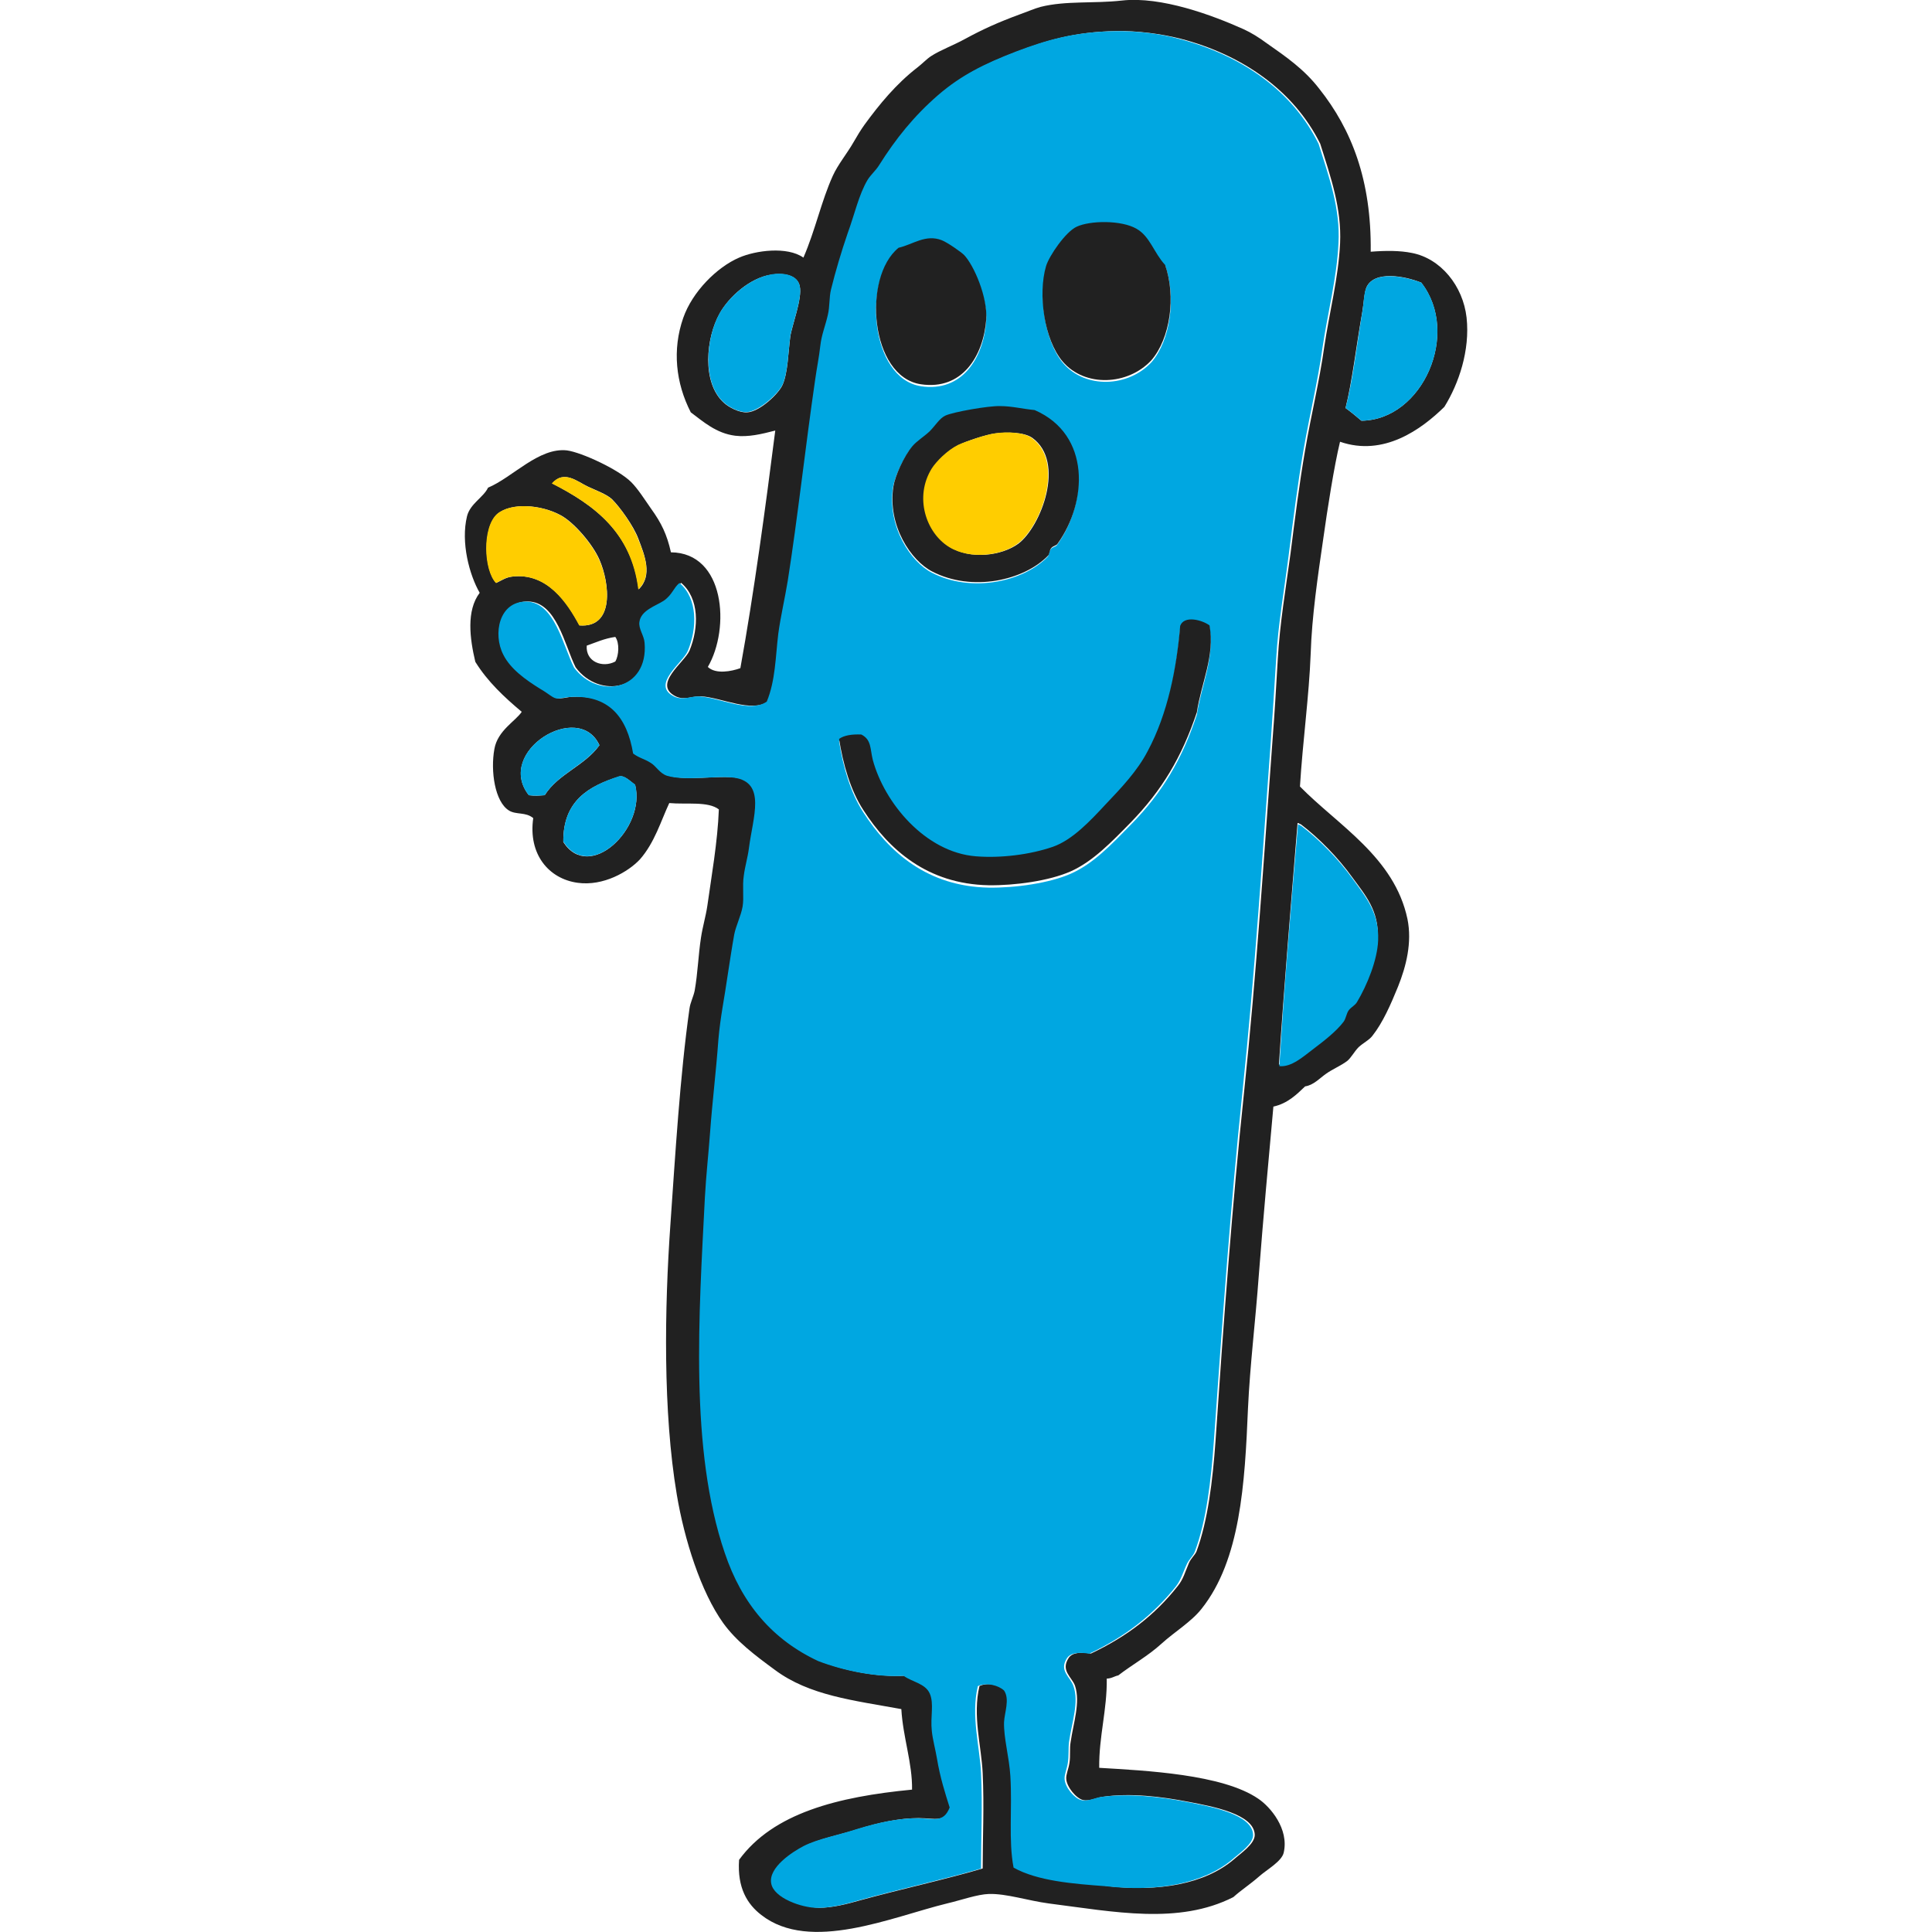 <?xml version="1.0" encoding="UTF-8"?>
<svg id="Layer_1" data-name="Layer 1" xmlns="http://www.w3.org/2000/svg" viewBox="0 0 512 512">
  <defs>
    <style>
      .cls-1 {
        fill: #212121;
      }

      .cls-1, .cls-2, .cls-3 {
        fill-rule: evenodd;
      }

      .cls-2 {
        fill: #ffcd00;
      }

      .cls-3 {
        fill: #00a7e1;
      }
    </style>
  </defs>
  <path class="cls-1" d="M363.22,66.71c4.1-.32,7.78-.32,10.93.32,7.67,1.47,13.56,8.73,14.51,17.14.95,8.73-2.1,17.56-5.89,23.65-6.1,5.99-16.08,13.25-27.65,9.25-1.58,6.52-3.36,17.98-4.42,25.55-1.47,10.09-3.05,20.71-3.36,30.7-.42,11.04-2.1,23.13-2.84,35.11,10.09,10.3,25.02,18.71,28.49,35.11,1.26,6.2-.32,12.51-2.52,17.98-1.89,4.63-3.99,9.46-6.73,12.93-.84,1.16-2.42,1.89-3.68,3.05-1.16,1.16-2,2.84-3.05,3.68-1.68,1.26-3.78,2.1-5.57,3.36-1.79,1.26-3.36,3.05-5.57,3.36-2.31,2.21-4.63,4.52-8.41,5.36-1.37,15.14-2.63,28.7-3.89,44.99-.84,11.56-2.31,23.55-2.84,34.9-.84,20.08-2,40.26-12.3,53.19-2.73,3.47-7.15,6.1-10.62,9.25-3.57,3.26-7.78,5.57-11.46,8.41-1.05.21-1.79.84-3.05.84.11,8.3-2.1,15.35-2,23.65,12.19.74,32.69,1.68,42.16,8.2,3.15,2.1,8.2,7.99,6.73,14.3-.53,2.31-4.52,4.52-6.41,6.2-2.52,2.21-4.84,3.68-6.94,5.57-14.51,7.36-31.54,3.89-48.88,1.68-5.57-.74-11.14-2.63-15.87-2.52-3.15.11-7.15,1.58-11.14,2.52-14.61,3.57-36.27,13.14-49.2,3.05-3.68-2.84-6.41-7.15-5.89-14.61,9.04-12.4,26.18-16.72,45.84-18.61.11-7.04-2.42-13.88-2.84-21.34-12.62-2.31-24.39-3.57-33.54-10.41-5.15-3.78-10.2-7.57-13.67-12.4-5.89-8.2-10.3-22.08-12.3-34.06-3.68-21.87-3.26-49.41-1.68-71.7,1.26-17.98,2.52-39.21,5.05-57.08.21-1.58,1.05-3.15,1.37-4.73.84-4.73.95-9.36,1.68-14.09.42-2.84,1.26-5.57,1.68-8.41,1.05-7.57,2.73-16.93,3.05-25.55-2.84-2.21-8.62-1.26-13.14-1.68-2.21,4.73-3.89,10.51-7.78,14.93-3.05,3.26-9.67,7.15-16.5,6.2-7.67-1.05-13.14-7.57-11.77-17.14-2-1.68-4.52-.84-6.41-2-3.78-2.31-4.94-10.51-3.89-16.29.84-4.94,5.68-7.46,7.25-9.88-4.63-3.89-9.04-7.99-12.3-13.25-1.47-6.2-2.42-13.56,1.16-18.29-2.73-4.73-5.05-13.35-3.36-20.29.84-3.36,4.42-5.05,5.57-7.57,6.52-2.73,13.46-10.72,20.92-9.88,3.89.53,13.67,5.05,17.03,8.41,1.79,1.79,3.57,4.63,5.26,7.04,2.73,3.78,4.21,6.83,5.26,11.56,14.3.11,15.77,20.08,9.78,30.38,2.1,2,6.31,1.16,8.62.32,3.57-19.66,6.73-43.1,9.25-62.97-3.68.95-7.15,1.79-10.62,1.37-5.05-.63-8.52-3.78-11.77-6.2-3.99-7.78-4.94-16.61-2-25.02,2.42-6.94,8.94-13.46,14.82-15.98,4.31-1.89,12.72-3.05,17.03,0,3.15-7.25,4.73-14.93,7.78-21.66,1.37-3.05,3.78-5.89,5.57-9.04.84-1.47,1.79-3.05,2.84-4.52,3.99-5.47,8.41-10.83,13.98-15.14,1.37-1.05,2.52-2.31,3.68-3.05,2.42-1.58,5.89-2.84,8.94-4.52,4.84-2.63,8.83-4.42,14.51-6.52,1.79-.63,3.99-1.58,5.57-2,6.73-1.68,14.09-.84,21.55-1.68,10.41-1.16,23.97,3.89,32.17,7.57,2.1.95,4.1,2.21,6.1,3.68,5.26,3.68,9.99,6.94,13.98,12.09,8.62,10.83,13.88,24.28,13.67,43.21h0ZM293.41,499.83c13.67,1.58,25.86-.53,33.54-7.04,1.89-1.68,5.57-4.1,5.57-6.52-.11-5.57-11.35-7.57-17.35-8.73-7.57-1.47-15.66-2.42-22.92-1.37-1.68.21-3.47,1.26-5.26.84-1.79-.42-4.31-3.47-4.42-5.57-.11-1.16.63-2.73.84-4.21.32-1.89,0-3.89.32-5.57.74-5.15,2.63-10.51,1.16-14.93-.84-2.31-3.89-3.99-1.68-7.36.95-1.47,3.26-1.58,5.89-1.16,9.57-4.52,16.93-10.2,22.92-17.77,1.58-1.89,2-3.78,3.05-6.2.53-1.26,1.58-2.1,2-3.05,3.05-8.2,4.31-18.92,5.05-29.23,2.1-31.12,4.42-62.55,7.57-92.51,3.36-31.96,5.36-63.81,7.57-93.67.53-6.62.95-13.98,1.37-21.13.53-9.36,2.1-18.61,3.36-27.86,1.16-9.15,2.31-18.4,3.89-27.54,1.58-9.25,3.78-18.19,5.05-27.23,1.37-9.25,3.78-18.4,4.21-27.54.42-9.25-2.42-17.35-5.26-26.39-6.94-13.98-20.5-23.55-37.11-27.86-5.05-1.26-11.25-2.1-17.03-2-10.83.21-18.19,2.42-25.97,5.36-8.62,3.26-14.72,6.31-20.71,11.56-6.31,5.47-11.25,11.46-15.66,18.61-.95,1.47-2.21,2.52-3.05,3.89-2.31,3.78-3.57,9.15-5.26,14.09-1.79,4.94-3.36,10.2-4.42,14.93-.53,2.1-.32,4.52-.84,6.73-.63,2.84-1.58,5.15-2,8.2-.32,2.94-.95,5.89-1.37,9.04-2.63,17.87-4.63,36.37-7.25,53.19-.74,4.52-1.89,9.46-2.52,14.09-.84,6.2-.74,12.51-3.05,17.98-4.52,3.05-12.4-1.05-17.87-1.37-2.31-.11-4.31,1.16-6.73,0-6.2-3.15,2.31-8.94,3.68-12.09,2.52-6.1,2.63-13.88-2.21-17.98-1.58,1.37-1.79,3.15-4.21,4.73-2.21,1.47-5.99,2.52-6.41,5.57-.21,1.79,1.26,3.78,1.37,5.57,1.05,12.62-12.4,15.03-18.71,6.52-2.94-5.89-5.05-17.35-12.62-17.45-7.25-.11-8.94,8.52-6.1,14.09,1.89,3.68,5.89,6.62,9.78,9.04,2.21,1.37,3.15,2.42,4.21,2.52.95.11,2.31-.21,3.05-.32,11.04-.95,15.77,5.36,17.35,14.93,1.68,1.26,2.94,1.37,4.73,2.52,1.37.84,2.31,2.84,4.21,3.36,4.84,1.47,13.14-.11,17.87.53,8.52,1.16,4.94,10.3,3.89,18.61-.32,2.42-1.05,4.84-1.37,7.36-.42,2.73.11,5.68-.32,8.2-.42,2.42-1.79,5.15-2.21,7.36-.63,3.47-1.16,7.04-1.68,10.41-.95,6.62-2,11.35-2.52,17.45-.63,8.73-1.58,16.08-2.21,24.7-.42,5.68-1.16,11.35-1.37,17.14-1.58,31.01-4.1,66.76,5.26,94.19,4.63,13.35,12.72,23.02,24.81,28.7,6.62,2.63,15.24,4.31,22.6,3.89,2.1,1.58,5.78,2,6.94,4.73s.21,6.1.53,9.88c.21,2.1.95,4.84,1.37,7.36.84,5.05,2.21,9.25,3.36,12.93-1.68,4.21-4.31,2.84-8.62,2.84-5.05,0-10.51,1.16-15.87,2.84-5.26,1.68-10.51,2.63-14.19,4.52-3.05,1.58-9.36,5.68-8.62,9.88.63,3.89,8.09,6.41,12.3,6.52,3.47,0,7.25-.95,10.93-2,10.72-2.94,22.39-5.47,32.38-8.41,0-8.2.42-16.4,0-25.34-.32-7.04-2.73-15.14-.84-23.02,2.31-1.05,5.47-.32,6.94,1.16,1.58,2.31.11,5.89,0,8.41-.11,4.21,1.37,9.15,1.68,14.3.53,8.73-.53,17.03.84,24.18,5.89,3.15,15.45,3.89,24.39,4.94h0ZM190.7,83.11c-3.57,6.31-4.84,18.29,1.16,23.65,1.26,1.16,3.99,2.63,6.1,2.52,3.36-.11,8.52-5.05,9.46-7.36,1.37-3.15,1.47-8.52,2-12.62.42-3.05,3.26-10.2,2.52-13.46-.63-3.05-4.42-3.57-7.57-3.05-5.57.84-11.14,5.78-13.67,10.3h0ZM376.67,74.91c-4.42-1.79-12.4-3.26-14.51,1.16-.63,1.37-.74,4.31-1.16,6.73-1.58,8.83-2.63,18.19-4.42,25.34,1.47,1.05,2.84,2.21,4.21,3.36,16.29-.21,26.28-23.23,15.87-36.58h0ZM169.15,142.72c-1.26-3.36-4.84-8.3-6.94-10.41-1.47-1.37-4.42-2.42-6.41-3.36-2.73-1.26-6.31-4.52-9.46-.84,11.25,5.78,21.03,13.04,22.92,28.07,3.78-3.68,1.58-9.04-.11-13.46h0ZM158.85,148.29c-1.79-4.1-6.73-9.88-10.3-11.77-5.26-2.84-13.14-3.36-16.72-.32-3.99,3.57-3.57,14.82-.32,18.29,1.58-.74,2.52-1.47,4.21-1.68,9.36-1.16,14.72,7.04,17.87,12.93,9.36.74,7.99-11.25,5.26-17.45h0ZM155.49,171.1c-.32,4.31,4.21,5.99,7.57,4.21.95-1.58,1.16-4.94,0-6.52-2.94.42-5.15,1.47-7.57,2.31h0ZM140.14,210.74c1.89.21,2.31.11,4.21,0,3.57-5.68,10.62-7.78,14.51-13.25-5.47-11.98-27.75,1.68-18.71,13.25h0ZM149.28,223.14c6.94,10.83,21.97-3.68,19.03-15.14-1.16-.84-2.84-2.63-4.21-2.21-8.09,2.52-14.93,6.41-14.82,17.35h0ZM338.93,282.12c3.26.21,6.31-2.63,9.25-4.73,2.63-2,5.99-4.52,7.78-7.04.63-.84.74-2.21,1.37-3.05.63-.95,1.68-1.37,2.21-2.21,2.73-4.42,5.36-11.04,5.57-16.29.42-7.57-3.47-11.77-6.73-16.29-3.78-5.26-8.83-10.41-13.67-14.09-.32,0-.42-.32-.84-.32-1.79,21.97-3.57,43.21-4.94,64.02h0Z"/>
  <path class="cls-3" d="M268.6,494.89c-1.37-7.15-.32-15.45-.84-24.18-.32-5.15-1.79-10.09-1.68-14.3.11-2.52,1.58-6.1,0-8.41-1.47-1.37-4.63-2.21-6.94-1.16-1.89,7.88.53,16.08.84,23.02.42,8.83,0,17.14,0,25.34-10.09,2.94-21.76,5.47-32.38,8.41-3.57,1.05-7.46,2-10.93,2-4.21,0-11.67-2.63-12.3-6.52-.74-4.21,5.57-8.3,8.62-9.88,3.68-1.89,9.04-2.84,14.19-4.52,5.47-1.68,10.83-2.84,15.87-2.84,4.31,0,6.94,1.37,8.62-2.84-1.16-3.68-2.52-7.88-3.36-12.93-.42-2.52-1.16-5.15-1.37-7.36-.42-3.78.63-7.15-.53-9.88-1.16-2.73-4.84-3.15-6.94-4.73-7.36.42-15.98-1.37-22.6-3.89-12.19-5.68-20.29-15.24-24.81-28.7-9.36-27.44-6.83-63.18-5.26-94.19.32-5.89.95-11.46,1.37-17.14.63-8.62,1.58-15.98,2.21-24.7.53-6.1,1.58-10.83,2.52-17.45.53-3.36,1.05-6.94,1.68-10.41.42-2.21,1.79-4.94,2.21-7.36.42-2.42-.11-5.36.32-8.2.32-2.52,1.05-4.84,1.37-7.36,1.05-8.2,4.63-17.35-3.89-18.61-4.73-.63-13.04.95-17.87-.53-1.89-.63-2.84-2.52-4.21-3.36-1.79-1.16-3.05-1.26-4.73-2.52-1.58-9.46-6.31-15.87-17.35-14.93-.74.11-2.21.42-3.05.32-1.05-.21-2-1.26-4.21-2.52-3.89-2.42-7.88-5.26-9.78-9.04-2.84-5.47-1.16-14.19,6.1-14.09,7.46.11,9.67,11.56,12.62,17.45,6.31,8.62,19.76,6.1,18.71-6.52-.11-1.89-1.68-3.78-1.37-5.57.42-3.05,4.31-4.21,6.41-5.57,2.31-1.58,2.63-3.47,4.21-4.73,4.84,4.1,4.73,11.98,2.21,17.98-1.26,3.15-9.88,8.94-3.68,12.09,2.42,1.16,4.42-.11,6.73,0,5.47.32,13.35,4.52,17.87,1.37,2.31-5.57,2.31-11.88,3.05-17.98.63-4.63,1.79-9.57,2.52-14.09,2.63-16.72,4.63-35.22,7.25-53.19.42-3.05,1.05-6.1,1.37-9.04.32-2.94,1.37-5.36,2-8.2.53-2.21.32-4.63.84-6.73,1.16-4.73,2.73-9.99,4.42-14.93,1.79-4.84,2.94-10.2,5.26-14.09.84-1.37,2.21-2.52,3.05-3.89,4.42-7.04,9.25-13.04,15.66-18.61,5.99-5.15,11.98-8.2,20.71-11.56,7.78-2.94,15.14-5.15,25.97-5.36,5.78-.11,11.98.63,17.03,2,16.61,4.31,30.17,13.77,37.11,27.86,2.84,9.04,5.78,17.14,5.26,26.39-.42,9.15-2.84,18.29-4.21,27.54-1.26,9.04-3.47,18.08-5.05,27.23-1.58,9.15-2.73,18.4-3.89,27.54-1.16,9.25-2.84,18.5-3.36,27.86-.42,7.15-.95,14.51-1.37,21.13-2.21,29.86-4.21,61.71-7.57,93.67-3.15,29.96-5.36,61.39-7.57,92.51-.74,10.41-2,21.13-5.05,29.23-.42,1.05-1.37,1.89-2,3.05-1.16,2.42-1.58,4.31-3.05,6.2-5.99,7.46-13.35,13.25-22.92,17.77-2.63-.42-4.84-.32-5.89,1.16-2.21,3.36.84,4.94,1.68,7.36,1.58,4.31-.42,9.67-1.16,14.93-.21,1.68,0,3.68-.32,5.57-.21,1.47-.95,3.05-.84,4.21.11,2.21,2.63,5.15,4.42,5.57,1.79.42,3.68-.63,5.26-.84,7.25-.95,15.35-.11,22.92,1.37,5.89,1.16,17.24,3.15,17.35,8.73,0,2.42-3.68,4.84-5.57,6.52-7.67,6.41-19.87,8.62-33.54,7.04-8.52-.63-18.08-1.37-24.39-4.94h0ZM301.3,61.04c-4.1-2.31-12.4-2.21-15.87-.53-2.94,1.37-7.25,7.57-8.09,10.41-2.21,7.46-.53,19.55,4.42,25.34,5.89,6.83,17.24,6.41,23.44-.32,4.94-5.78,6.52-16.93,3.68-25.34-3.05-3.05-4.1-7.57-7.57-9.57h0ZM244,102.35c11.04,1.68,16.61-7.57,17.35-17.14.42-5.99-3.26-14.4-5.89-17.14-.74-.74-4.31-3.26-5.89-3.89-4.31-1.68-7.67,1.16-11.46,2-9.67,7.78-7.46,34.06,5.89,36.16h0ZM264.92,107.92c-3.05-.11-12.62,1.58-14.51,2.52-1.58.74-2.63,2.73-4.21,4.21-1.47,1.47-3.36,2.63-4.52,3.89-2.31,2.73-4.63,7.99-5.05,10.72-1.47,10.41,4.73,19.66,10.3,22.5,10.51,5.47,24.28,2.42,30.7-4.21.42-.42.32-1.37.84-2,.42-.63,1.37-.63,1.68-1.16,7.88-10.93,8.83-28.91-6.1-35.43-3.15-.21-5.89-.95-9.15-1.05h0ZM312.76,166.48c-.95,11.25-3.26,23.13-8.62,33.22-2.84,5.26-7.15,9.67-11.14,14.09-4.1,4.42-8.83,9.46-13.98,11.25-6.1,2.1-13.88,3.05-20.39,2.52-13.46-1.16-24.28-14.19-27.33-25.55-.84-2.94-.42-5.36-3.05-6.73-2.52-.21-4.52.21-5.89,1.16,1.05,6.73,3.05,13.67,6.41,18.82,6.83,10.62,17.03,19.66,33.22,19.97,6.94.11,16.08-1.16,21.76-3.68,5.99-2.63,10.83-7.78,15.87-12.93,8.41-8.52,13.67-17.45,17.56-29.23,1.16-7.78,4.73-14.93,3.36-23.02-2-1.68-6.73-2.94-7.78.11h0Z"/>
  <path class="cls-1" d="M308.76,70.18c2.94,8.41,1.37,19.55-3.68,25.34-6.2,6.62-17.56,7.15-23.44.32-4.94-5.78-6.62-17.87-4.42-25.34.84-2.73,5.15-9.04,8.09-10.41,3.57-1.68,11.88-1.79,15.87.53,3.57,2,4.63,6.41,7.57,9.57h0Z"/>
  <path class="cls-1" d="M238.12,65.66c3.78-.84,7.15-3.68,11.46-2,1.58.63,5.15,3.15,5.89,3.89,2.63,2.73,6.31,11.25,5.89,17.14-.74,9.57-6.31,18.82-17.35,17.14-13.35-2-15.56-28.28-5.89-36.16h0Z"/>
  <path class="cls-3" d="M204.37,72.71c3.05-.53,6.94,0,7.57,3.05.74,3.36-2.1,10.41-2.52,13.46-.53,4.1-.63,9.46-2,12.62-.95,2.31-6.2,7.15-9.46,7.36-2.21.11-4.84-1.37-6.1-2.52-5.89-5.26-4.73-17.24-1.16-23.65,2.52-4.42,8.09-9.36,13.67-10.3h0Z"/>
  <path class="cls-3" d="M360.8,111.5c-1.37-1.16-2.73-2.31-4.21-3.36,1.89-7.15,2.94-16.4,4.42-25.34.42-2.42.42-5.36,1.16-6.73,2.1-4.42,10.09-2.84,14.51-1.16,10.41,13.35.42,36.37-15.87,36.58h0Z"/>
  <path class="cls-1" d="M274.17,108.66c15.03,6.52,13.98,24.49,6.1,35.43-.32.53-1.16.53-1.68,1.16-.53.63-.42,1.58-.84,2-6.41,6.62-20.18,9.67-30.7,4.21-5.57-2.84-11.88-12.09-10.3-22.5.42-2.73,2.73-7.99,5.05-10.72,1.16-1.37,3.05-2.52,4.52-3.89,1.58-1.58,2.63-3.47,4.21-4.21,2-.95,11.46-2.63,14.51-2.52,3.15,0,5.89.74,9.15,1.05h0ZM254.1,117.91c-2.94,1.47-5.89,4.42-6.94,6.2-4.73,7.57-1.58,17.03,4.52,20.82,5.57,3.47,13.88,2.31,18.19-.84,5.99-4.52,12.62-21.66,3.68-28.07-2.1-1.47-6.52-1.58-9.78-1.16-2.52.32-7.78,2.1-9.67,3.05h0Z"/>
  <path class="cls-2" d="M263.56,114.86c3.26-.53,7.67-.32,9.78,1.16,9.04,6.41,2.42,23.65-3.68,28.07-4.21,3.15-12.62,4.31-18.19.84-6.1-3.78-9.25-13.25-4.52-20.82,1.16-1.79,3.99-4.73,6.94-6.2,2.1-.95,7.36-2.73,9.67-3.05h0Z"/>
  <path class="cls-2" d="M169.15,156.18c-1.89-15.14-11.67-22.39-22.92-28.07,3.26-3.68,6.83-.42,9.46.84,2,.95,4.94,2,6.41,3.36,2.21,2.1,5.68,7.04,6.94,10.41,1.79,4.42,3.99,9.78.11,13.46h0Z"/>
  <path class="cls-2" d="M153.49,165.74c-3.15-5.89-8.52-14.09-17.87-12.93-1.68.21-2.63.95-4.21,1.68-3.26-3.47-3.68-14.72.32-18.29,3.68-3.05,11.46-2.52,16.72.32,3.57,1.89,8.52,7.67,10.3,11.77,2.84,6.2,4.21,18.19-5.26,17.45h0Z"/>
  <path class="cls-1" d="M320.54,165.74c1.47,8.09-2.21,15.24-3.36,23.02-3.99,11.88-9.25,20.71-17.56,29.23-5.05,5.15-9.99,10.3-15.87,12.93-5.68,2.52-14.82,3.78-21.76,3.68-16.19-.32-26.39-9.36-33.22-19.97-3.36-5.15-5.36-12.09-6.41-18.82,1.37-.95,3.36-1.26,5.89-1.16,2.73,1.37,2.31,3.78,3.05,6.73,3.05,11.35,13.88,24.49,27.33,25.55,6.52.53,14.3-.42,20.39-2.52,5.15-1.79,9.88-6.83,13.98-11.25,4.1-4.31,8.41-8.83,11.14-14.09,5.36-9.99,7.67-21.97,8.62-33.22,1.05-2.84,5.78-1.58,7.78-.11h0Z"/>
  <path class="cls-3" d="M158.85,197.49c-3.89,5.36-10.93,7.57-14.51,13.25-1.89.11-2.31.21-4.21,0-9.04-11.56,13.25-25.23,18.71-13.25h0Z"/>
  <path class="cls-3" d="M164.11,205.69c1.37-.32,3.05,1.47,4.21,2.21,2.94,11.56-12.09,26.07-19.03,15.14-.11-10.83,6.73-14.72,14.82-17.35h0Z"/>
  <path class="cls-3" d="M343.98,218.52c.42-.11.53.32.84.32,4.84,3.68,9.88,8.83,13.67,14.09,3.26,4.52,7.04,8.83,6.73,16.29-.21,5.26-2.94,11.88-5.57,16.29-.53.95-1.58,1.37-2.21,2.21-.63.84-.74,2.21-1.37,3.05-1.89,2.52-5.15,5.05-7.78,7.04-2.94,2.21-5.99,5.05-9.25,4.73,1.26-20.71,3.05-42.05,4.94-64.02h0Z"/>
</svg>